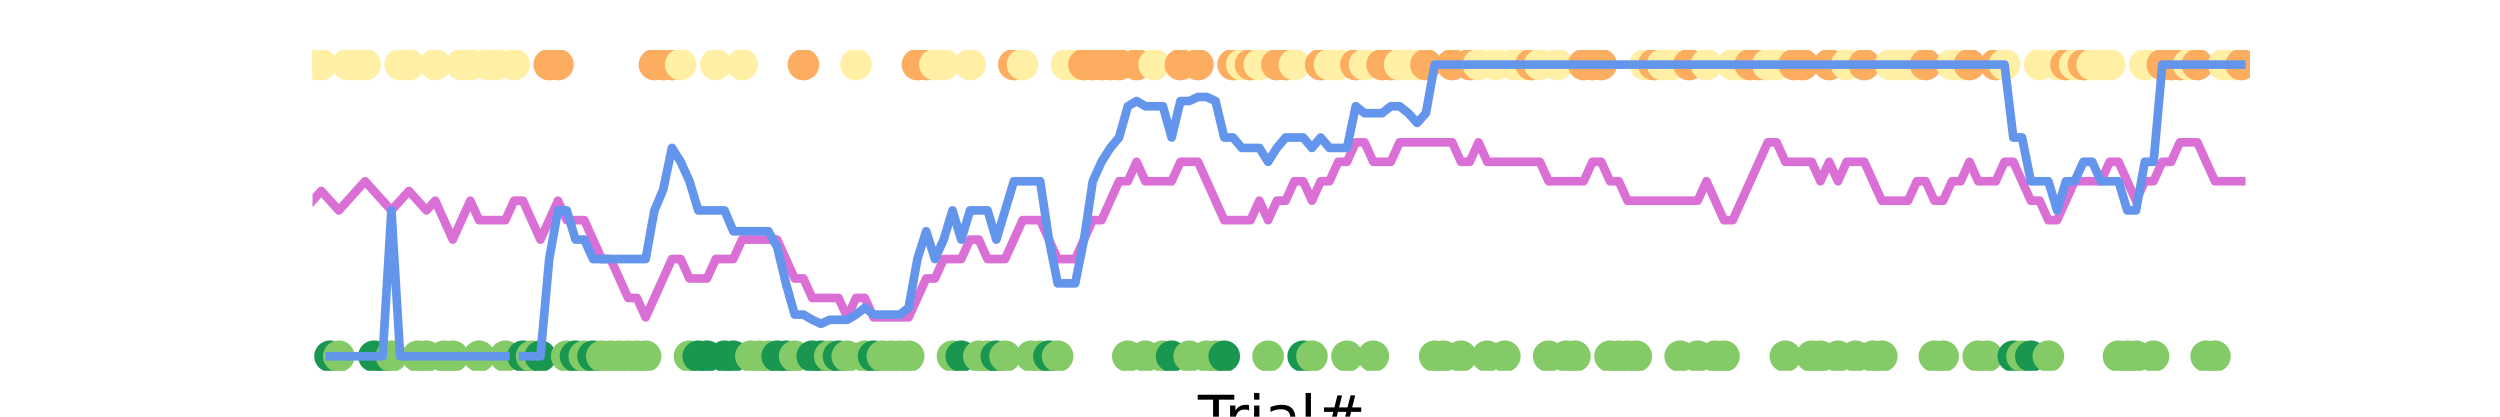 <?xml version="1.0" encoding="utf-8" standalone="no"?>
<!DOCTYPE svg PUBLIC "-//W3C//DTD SVG 1.1//EN"
  "http://www.w3.org/Graphics/SVG/1.1/DTD/svg11.dtd">
<svg xmlns:xlink="http://www.w3.org/1999/xlink" width="432pt" height="72pt" viewBox="0 0 432 72" xmlns="http://www.w3.org/2000/svg" version="1.1">
 <defs>
  <style type="text/css">*{stroke-linejoin: round; stroke-linecap: butt}</style>
 </defs>
 <g id="figure_1">
  <g id="patch_1">
   <path d="M 0 72 
L 432 72 
L 432 0 
L 0 0 
z
" style="fill: #ffffff"/>
  </g>
  <g id="axes_1">
   <g id="PathCollection_1">
    <defs>
     <path id="C0_0_a668f7ffbb" d="M 0 2.236 
C 0.593 2.236 1.162 2 1.581 1.581 
C 2 1.162 2.236 0.593 2.236 -0 
C 2.236 -0.593 2 -1.162 1.581 -1.581 
C 1.162 -2 0.593 -2.236 0 -2.236 
C -0.593 -2.236 -1.162 -2 -1.581 -1.581 
C -2 -1.162 -2.236 -0.593 -2.236 0 
C -2.236 0.593 -2 1.162 -1.581 1.581 
C -1.162 2 -0.593 2.236 0 2.236 
z
"/>
    </defs>
    <g clip-path="url(#p661fc9702a)">
     <use xlink:href="#C0_0_a668f7ffbb" x="54" y="11.16" style="fill: #fff0a5; stroke: #fff0a5"/>
    </g>
    <g clip-path="url(#p661fc9702a)">
     <use xlink:href="#C0_0_a668f7ffbb" x="55.515" y="11.16" style="fill: #fff0a5; stroke: #fff0a5"/>
    </g>
    <g clip-path="url(#p661fc9702a)">
     <use xlink:href="#C0_0_a668f7ffbb" x="57.03" y="61.56" style="fill: #199750; stroke: #199750"/>
    </g>
    <g clip-path="url(#p661fc9702a)">
     <use xlink:href="#C0_0_a668f7ffbb" x="58.545" y="61.56" style="fill: #84ca66; stroke: #84ca66"/>
    </g>
    <g clip-path="url(#p661fc9702a)">
     <use xlink:href="#C0_0_a668f7ffbb" x="60.06" y="11.16" style="fill: #fff0a5; stroke: #fff0a5"/>
    </g>
    <g clip-path="url(#p661fc9702a)">
     <use xlink:href="#C0_0_a668f7ffbb" x="61.575" y="11.16" style="fill: #fff0a5; stroke: #fff0a5"/>
    </g>
    <g clip-path="url(#p661fc9702a)">
     <use xlink:href="#C0_0_a668f7ffbb" x="63.09" y="11.16" style="fill: #fff0a5; stroke: #fff0a5"/>
    </g>
    <g clip-path="url(#p661fc9702a)">
     <use xlink:href="#C0_0_a668f7ffbb" x="64.605" y="61.56" style="fill: #199750; stroke: #199750"/>
    </g>
    <g clip-path="url(#p661fc9702a)">
     <use xlink:href="#C0_0_a668f7ffbb" x="66.119" y="61.56" style="fill: #199750; stroke: #199750"/>
    </g>
    <g clip-path="url(#p661fc9702a)">
     <use xlink:href="#C0_0_a668f7ffbb" x="67.634" y="61.56" style="fill: #84ca66; stroke: #84ca66"/>
    </g>
    <g clip-path="url(#p661fc9702a)">
     <use xlink:href="#C0_0_a668f7ffbb" x="69.149" y="11.16" style="fill: #fff0a5; stroke: #fff0a5"/>
    </g>
    <g clip-path="url(#p661fc9702a)">
     <use xlink:href="#C0_0_a668f7ffbb" x="70.664" y="11.16" style="fill: #fff0a5; stroke: #fff0a5"/>
    </g>
    <g clip-path="url(#p661fc9702a)">
     <use xlink:href="#C0_0_a668f7ffbb" x="72.179" y="61.56" style="fill: #84ca66; stroke: #84ca66"/>
    </g>
    <g clip-path="url(#p661fc9702a)">
     <use xlink:href="#C0_0_a668f7ffbb" x="73.694" y="61.56" style="fill: #84ca66; stroke: #84ca66"/>
    </g>
    <g clip-path="url(#p661fc9702a)">
     <use xlink:href="#C0_0_a668f7ffbb" x="75.209" y="11.16" style="fill: #fff0a5; stroke: #fff0a5"/>
    </g>
    <g clip-path="url(#p661fc9702a)">
     <use xlink:href="#C0_0_a668f7ffbb" x="76.724" y="61.56" style="fill: #84ca66; stroke: #84ca66"/>
    </g>
    <g clip-path="url(#p661fc9702a)">
     <use xlink:href="#C0_0_a668f7ffbb" x="78.239" y="61.56" style="fill: #84ca66; stroke: #84ca66"/>
    </g>
    <g clip-path="url(#p661fc9702a)">
     <use xlink:href="#C0_0_a668f7ffbb" x="79.754" y="11.16" style="fill: #fff0a5; stroke: #fff0a5"/>
    </g>
    <g clip-path="url(#p661fc9702a)">
     <use xlink:href="#C0_0_a668f7ffbb" x="81.269" y="11.16" style="fill: #fff0a5; stroke: #fff0a5"/>
    </g>
    <g clip-path="url(#p661fc9702a)">
     <use xlink:href="#C0_0_a668f7ffbb" x="82.784" y="61.56" style="fill: #84ca66; stroke: #84ca66"/>
    </g>
    <g clip-path="url(#p661fc9702a)">
     <use xlink:href="#C0_0_a668f7ffbb" x="84.299" y="11.16" style="fill: #fff0a5; stroke: #fff0a5"/>
    </g>
    <g clip-path="url(#p661fc9702a)">
     <use xlink:href="#C0_0_a668f7ffbb" x="85.814" y="11.16" style="fill: #fff0a5; stroke: #fff0a5"/>
    </g>
    <g clip-path="url(#p661fc9702a)">
     <use xlink:href="#C0_0_a668f7ffbb" x="87.329" y="61.56" style="fill: #84ca66; stroke: #84ca66"/>
    </g>
    <g clip-path="url(#p661fc9702a)">
     <use xlink:href="#C0_0_a668f7ffbb" x="88.843" y="11.16" style="fill: #fff0a5; stroke: #fff0a5"/>
    </g>
    <g clip-path="url(#p661fc9702a)">
     <use xlink:href="#C0_0_a668f7ffbb" x="90.358" y="61.56" style="fill: #199750; stroke: #199750"/>
    </g>
    <g clip-path="url(#p661fc9702a)">
     <use xlink:href="#C0_0_a668f7ffbb" x="91.873" y="61.56" style="fill: #84ca66; stroke: #84ca66"/>
    </g>
    <g clip-path="url(#p661fc9702a)">
     <use xlink:href="#C0_0_a668f7ffbb" x="93.388" y="61.56" style="fill: #199750; stroke: #199750"/>
    </g>
    <g clip-path="url(#p661fc9702a)">
     <use xlink:href="#C0_0_a668f7ffbb" x="94.903" y="11.16" style="fill: #fdad60; stroke: #fdad60"/>
    </g>
    <g clip-path="url(#p661fc9702a)">
     <use xlink:href="#C0_0_a668f7ffbb" x="96.418" y="11.16" style="fill: #fdad60; stroke: #fdad60"/>
    </g>
    <g clip-path="url(#p661fc9702a)">
     <use xlink:href="#C0_0_a668f7ffbb" x="97.933" y="61.56" style="fill: #84ca66; stroke: #84ca66"/>
    </g>
    <g clip-path="url(#p661fc9702a)">
     <use xlink:href="#C0_0_a668f7ffbb" x="99.448" y="61.56" style="fill: #199750; stroke: #199750"/>
    </g>
    <g clip-path="url(#p661fc9702a)">
     <use xlink:href="#C0_0_a668f7ffbb" x="100.963" y="61.56" style="fill: #84ca66; stroke: #84ca66"/>
    </g>
    <g clip-path="url(#p661fc9702a)">
     <use xlink:href="#C0_0_a668f7ffbb" x="102.478" y="61.56" style="fill: #199750; stroke: #199750"/>
    </g>
    <g clip-path="url(#p661fc9702a)">
     <use xlink:href="#C0_0_a668f7ffbb" x="103.993" y="61.56" style="fill: #84ca66; stroke: #84ca66"/>
    </g>
    <g clip-path="url(#p661fc9702a)">
     <use xlink:href="#C0_0_a668f7ffbb" x="105.508" y="61.56" style="fill: #84ca66; stroke: #84ca66"/>
    </g>
    <g clip-path="url(#p661fc9702a)">
     <use xlink:href="#C0_0_a668f7ffbb" x="107.023" y="61.56" style="fill: #84ca66; stroke: #84ca66"/>
    </g>
    <g clip-path="url(#p661fc9702a)">
     <use xlink:href="#C0_0_a668f7ffbb" x="108.538" y="61.56" style="fill: #84ca66; stroke: #84ca66"/>
    </g>
    <g clip-path="url(#p661fc9702a)">
     <use xlink:href="#C0_0_a668f7ffbb" x="110.052" y="61.56" style="fill: #84ca66; stroke: #84ca66"/>
    </g>
    <g clip-path="url(#p661fc9702a)">
     <use xlink:href="#C0_0_a668f7ffbb" x="111.567" y="61.56" style="fill: #84ca66; stroke: #84ca66"/>
    </g>
    <g clip-path="url(#p661fc9702a)">
     <use xlink:href="#C0_0_a668f7ffbb" x="113.082" y="11.16" style="fill: #fdad60; stroke: #fdad60"/>
    </g>
    <g clip-path="url(#p661fc9702a)">
     <use xlink:href="#C0_0_a668f7ffbb" x="114.597" y="11.16" style="fill: #fdad60; stroke: #fdad60"/>
    </g>
    <g clip-path="url(#p661fc9702a)">
     <use xlink:href="#C0_0_a668f7ffbb" x="116.112" y="11.16" style="fill: #fdad60; stroke: #fdad60"/>
    </g>
    <g clip-path="url(#p661fc9702a)">
     <use xlink:href="#C0_0_a668f7ffbb" x="117.627" y="11.16" style="fill: #fff0a5; stroke: #fff0a5"/>
    </g>
    <g clip-path="url(#p661fc9702a)">
     <use xlink:href="#C0_0_a668f7ffbb" x="119.142" y="61.56" style="fill: #84ca66; stroke: #84ca66"/>
    </g>
    <g clip-path="url(#p661fc9702a)">
     <use xlink:href="#C0_0_a668f7ffbb" x="120.657" y="61.56" style="fill: #199750; stroke: #199750"/>
    </g>
    <g clip-path="url(#p661fc9702a)">
     <use xlink:href="#C0_0_a668f7ffbb" x="122.172" y="61.56" style="fill: #199750; stroke: #199750"/>
    </g>
    <g clip-path="url(#p661fc9702a)">
     <use xlink:href="#C0_0_a668f7ffbb" x="123.687" y="11.16" style="fill: #fff0a5; stroke: #fff0a5"/>
    </g>
    <g clip-path="url(#p661fc9702a)">
     <use xlink:href="#C0_0_a668f7ffbb" x="125.202" y="61.56" style="fill: #199750; stroke: #199750"/>
    </g>
    <g clip-path="url(#p661fc9702a)">
     <use xlink:href="#C0_0_a668f7ffbb" x="126.717" y="61.56" style="fill: #199750; stroke: #199750"/>
    </g>
    <g clip-path="url(#p661fc9702a)">
     <use xlink:href="#C0_0_a668f7ffbb" x="128.232" y="11.16" style="fill: #fff0a5; stroke: #fff0a5"/>
    </g>
    <g clip-path="url(#p661fc9702a)">
     <use xlink:href="#C0_0_a668f7ffbb" x="129.747" y="61.56" style="fill: #84ca66; stroke: #84ca66"/>
    </g>
    <g clip-path="url(#p661fc9702a)">
     <use xlink:href="#C0_0_a668f7ffbb" x="131.262" y="61.56" style="fill: #84ca66; stroke: #84ca66"/>
    </g>
    <g clip-path="url(#p661fc9702a)">
     <use xlink:href="#C0_0_a668f7ffbb" x="132.776" y="61.56" style="fill: #84ca66; stroke: #84ca66"/>
    </g>
    <g clip-path="url(#p661fc9702a)">
     <use xlink:href="#C0_0_a668f7ffbb" x="134.291" y="61.56" style="fill: #199750; stroke: #199750"/>
    </g>
    <g clip-path="url(#p661fc9702a)">
     <use xlink:href="#C0_0_a668f7ffbb" x="135.806" y="61.56" style="fill: #199750; stroke: #199750"/>
    </g>
    <g clip-path="url(#p661fc9702a)">
     <use xlink:href="#C0_0_a668f7ffbb" x="137.321" y="61.56" style="fill: #84ca66; stroke: #84ca66"/>
    </g>
    <g clip-path="url(#p661fc9702a)">
     <use xlink:href="#C0_0_a668f7ffbb" x="138.836" y="11.16" style="fill: #fdad60; stroke: #fdad60"/>
    </g>
    <g clip-path="url(#p661fc9702a)">
     <use xlink:href="#C0_0_a668f7ffbb" x="140.351" y="61.56" style="fill: #199750; stroke: #199750"/>
    </g>
    <g clip-path="url(#p661fc9702a)">
     <use xlink:href="#C0_0_a668f7ffbb" x="141.866" y="61.56" style="fill: #199750; stroke: #199750"/>
    </g>
    <g clip-path="url(#p661fc9702a)">
     <use xlink:href="#C0_0_a668f7ffbb" x="143.381" y="61.56" style="fill: #84ca66; stroke: #84ca66"/>
    </g>
    <g clip-path="url(#p661fc9702a)">
     <use xlink:href="#C0_0_a668f7ffbb" x="144.896" y="61.56" style="fill: #199750; stroke: #199750"/>
    </g>
    <g clip-path="url(#p661fc9702a)">
     <use xlink:href="#C0_0_a668f7ffbb" x="146.411" y="61.56" style="fill: #84ca66; stroke: #84ca66"/>
    </g>
    <g clip-path="url(#p661fc9702a)">
     <use xlink:href="#C0_0_a668f7ffbb" x="147.926" y="11.16" style="fill: #fff0a5; stroke: #fff0a5"/>
    </g>
    <g clip-path="url(#p661fc9702a)">
     <use xlink:href="#C0_0_a668f7ffbb" x="149.441" y="61.56" style="fill: #84ca66; stroke: #84ca66"/>
    </g>
    <g clip-path="url(#p661fc9702a)">
     <use xlink:href="#C0_0_a668f7ffbb" x="150.956" y="61.56" style="fill: #199750; stroke: #199750"/>
    </g>
    <g clip-path="url(#p661fc9702a)">
     <use xlink:href="#C0_0_a668f7ffbb" x="152.471" y="61.56" style="fill: #84ca66; stroke: #84ca66"/>
    </g>
    <g clip-path="url(#p661fc9702a)">
     <use xlink:href="#C0_0_a668f7ffbb" x="153.986" y="61.56" style="fill: #84ca66; stroke: #84ca66"/>
    </g>
    <g clip-path="url(#p661fc9702a)">
     <use xlink:href="#C0_0_a668f7ffbb" x="155.5" y="61.56" style="fill: #84ca66; stroke: #84ca66"/>
    </g>
    <g clip-path="url(#p661fc9702a)">
     <use xlink:href="#C0_0_a668f7ffbb" x="157.015" y="61.56" style="fill: #84ca66; stroke: #84ca66"/>
    </g>
    <g clip-path="url(#p661fc9702a)">
     <use xlink:href="#C0_0_a668f7ffbb" x="158.53" y="11.16" style="fill: #fdad60; stroke: #fdad60"/>
    </g>
    <g clip-path="url(#p661fc9702a)">
     <use xlink:href="#C0_0_a668f7ffbb" x="160.045" y="11.16" style="fill: #fdad60; stroke: #fdad60"/>
    </g>
    <g clip-path="url(#p661fc9702a)">
     <use xlink:href="#C0_0_a668f7ffbb" x="161.56" y="11.16" style="fill: #fff0a5; stroke: #fff0a5"/>
    </g>
    <g clip-path="url(#p661fc9702a)">
     <use xlink:href="#C0_0_a668f7ffbb" x="163.075" y="11.16" style="fill: #fff0a5; stroke: #fff0a5"/>
    </g>
    <g clip-path="url(#p661fc9702a)">
     <use xlink:href="#C0_0_a668f7ffbb" x="164.59" y="61.56" style="fill: #84ca66; stroke: #84ca66"/>
    </g>
    <g clip-path="url(#p661fc9702a)">
     <use xlink:href="#C0_0_a668f7ffbb" x="166.105" y="61.56" style="fill: #199750; stroke: #199750"/>
    </g>
    <g clip-path="url(#p661fc9702a)">
     <use xlink:href="#C0_0_a668f7ffbb" x="167.62" y="11.16" style="fill: #fff0a5; stroke: #fff0a5"/>
    </g>
    <g clip-path="url(#p661fc9702a)">
     <use xlink:href="#C0_0_a668f7ffbb" x="169.135" y="61.56" style="fill: #84ca66; stroke: #84ca66"/>
    </g>
    <g clip-path="url(#p661fc9702a)">
     <use xlink:href="#C0_0_a668f7ffbb" x="170.65" y="61.56" style="fill: #84ca66; stroke: #84ca66"/>
    </g>
    <g clip-path="url(#p661fc9702a)">
     <use xlink:href="#C0_0_a668f7ffbb" x="172.165" y="61.56" style="fill: #199750; stroke: #199750"/>
    </g>
    <g clip-path="url(#p661fc9702a)">
     <use xlink:href="#C0_0_a668f7ffbb" x="173.68" y="61.56" style="fill: #84ca66; stroke: #84ca66"/>
    </g>
    <g clip-path="url(#p661fc9702a)">
     <use xlink:href="#C0_0_a668f7ffbb" x="175.195" y="11.16" style="fill: #fdad60; stroke: #fdad60"/>
    </g>
    <g clip-path="url(#p661fc9702a)">
     <use xlink:href="#C0_0_a668f7ffbb" x="176.71" y="11.16" style="fill: #fff0a5; stroke: #fff0a5"/>
    </g>
    <g clip-path="url(#p661fc9702a)">
     <use xlink:href="#C0_0_a668f7ffbb" x="178.224" y="61.56" style="fill: #84ca66; stroke: #84ca66"/>
    </g>
    <g clip-path="url(#p661fc9702a)">
     <use xlink:href="#C0_0_a668f7ffbb" x="179.739" y="61.56" style="fill: #84ca66; stroke: #84ca66"/>
    </g>
    <g clip-path="url(#p661fc9702a)">
     <use xlink:href="#C0_0_a668f7ffbb" x="181.254" y="61.56" style="fill: #199750; stroke: #199750"/>
    </g>
    <g clip-path="url(#p661fc9702a)">
     <use xlink:href="#C0_0_a668f7ffbb" x="182.769" y="61.56" style="fill: #84ca66; stroke: #84ca66"/>
    </g>
    <g clip-path="url(#p661fc9702a)">
     <use xlink:href="#C0_0_a668f7ffbb" x="184.284" y="11.16" style="fill: #fff0a5; stroke: #fff0a5"/>
    </g>
    <g clip-path="url(#p661fc9702a)">
     <use xlink:href="#C0_0_a668f7ffbb" x="185.799" y="11.16" style="fill: #fff0a5; stroke: #fff0a5"/>
    </g>
    <g clip-path="url(#p661fc9702a)">
     <use xlink:href="#C0_0_a668f7ffbb" x="187.314" y="11.16" style="fill: #fdad60; stroke: #fdad60"/>
    </g>
    <g clip-path="url(#p661fc9702a)">
     <use xlink:href="#C0_0_a668f7ffbb" x="188.829" y="11.16" style="fill: #fdad60; stroke: #fdad60"/>
    </g>
    <g clip-path="url(#p661fc9702a)">
     <use xlink:href="#C0_0_a668f7ffbb" x="190.344" y="11.16" style="fill: #fdad60; stroke: #fdad60"/>
    </g>
    <g clip-path="url(#p661fc9702a)">
     <use xlink:href="#C0_0_a668f7ffbb" x="191.859" y="11.16" style="fill: #fdad60; stroke: #fdad60"/>
    </g>
    <g clip-path="url(#p661fc9702a)">
     <use xlink:href="#C0_0_a668f7ffbb" x="193.374" y="11.16" style="fill: #fdad60; stroke: #fdad60"/>
    </g>
    <g clip-path="url(#p661fc9702a)">
     <use xlink:href="#C0_0_a668f7ffbb" x="194.889" y="61.56" style="fill: #84ca66; stroke: #84ca66"/>
    </g>
    <g clip-path="url(#p661fc9702a)">
     <use xlink:href="#C0_0_a668f7ffbb" x="196.404" y="11.16" style="fill: #fdad60; stroke: #fdad60"/>
    </g>
    <g clip-path="url(#p661fc9702a)">
     <use xlink:href="#C0_0_a668f7ffbb" x="197.919" y="61.56" style="fill: #84ca66; stroke: #84ca66"/>
    </g>
    <g clip-path="url(#p661fc9702a)">
     <use xlink:href="#C0_0_a668f7ffbb" x="199.433" y="11.16" style="fill: #fff0a5; stroke: #fff0a5"/>
    </g>
    <g clip-path="url(#p661fc9702a)">
     <use xlink:href="#C0_0_a668f7ffbb" x="200.948" y="61.56" style="fill: #84ca66; stroke: #84ca66"/>
    </g>
    <g clip-path="url(#p661fc9702a)">
     <use xlink:href="#C0_0_a668f7ffbb" x="202.463" y="61.56" style="fill: #199750; stroke: #199750"/>
    </g>
    <g clip-path="url(#p661fc9702a)">
     <use xlink:href="#C0_0_a668f7ffbb" x="203.978" y="11.16" style="fill: #fdad60; stroke: #fdad60"/>
    </g>
    <g clip-path="url(#p661fc9702a)">
     <use xlink:href="#C0_0_a668f7ffbb" x="205.493" y="61.56" style="fill: #84ca66; stroke: #84ca66"/>
    </g>
    <g clip-path="url(#p661fc9702a)">
     <use xlink:href="#C0_0_a668f7ffbb" x="207.008" y="11.16" style="fill: #fdad60; stroke: #fdad60"/>
    </g>
    <g clip-path="url(#p661fc9702a)">
     <use xlink:href="#C0_0_a668f7ffbb" x="208.523" y="61.56" style="fill: #84ca66; stroke: #84ca66"/>
    </g>
    <g clip-path="url(#p661fc9702a)">
     <use xlink:href="#C0_0_a668f7ffbb" x="210.038" y="61.56" style="fill: #84ca66; stroke: #84ca66"/>
    </g>
    <g clip-path="url(#p661fc9702a)">
     <use xlink:href="#C0_0_a668f7ffbb" x="211.553" y="61.56" style="fill: #199750; stroke: #199750"/>
    </g>
    <g clip-path="url(#p661fc9702a)">
     <use xlink:href="#C0_0_a668f7ffbb" x="213.068" y="11.16" style="fill: #fdad60; stroke: #fdad60"/>
    </g>
    <g clip-path="url(#p661fc9702a)">
     <use xlink:href="#C0_0_a668f7ffbb" x="214.583" y="11.16" style="fill: #fff0a5; stroke: #fff0a5"/>
    </g>
    <g clip-path="url(#p661fc9702a)">
     <use xlink:href="#C0_0_a668f7ffbb" x="216.098" y="11.16" style="fill: #fdad60; stroke: #fdad60"/>
    </g>
    <g clip-path="url(#p661fc9702a)">
     <use xlink:href="#C0_0_a668f7ffbb" x="217.613" y="11.16" style="fill: #fff0a5; stroke: #fff0a5"/>
    </g>
    <g clip-path="url(#p661fc9702a)">
     <use xlink:href="#C0_0_a668f7ffbb" x="219.128" y="61.56" style="fill: #84ca66; stroke: #84ca66"/>
    </g>
    <g clip-path="url(#p661fc9702a)">
     <use xlink:href="#C0_0_a668f7ffbb" x="220.643" y="11.16" style="fill: #fdad60; stroke: #fdad60"/>
    </g>
    <g clip-path="url(#p661fc9702a)">
     <use xlink:href="#C0_0_a668f7ffbb" x="222.157" y="11.16" style="fill: #fdad60; stroke: #fdad60"/>
    </g>
    <g clip-path="url(#p661fc9702a)">
     <use xlink:href="#C0_0_a668f7ffbb" x="223.672" y="11.16" style="fill: #fff0a5; stroke: #fff0a5"/>
    </g>
    <g clip-path="url(#p661fc9702a)">
     <use xlink:href="#C0_0_a668f7ffbb" x="225.187" y="61.56" style="fill: #199750; stroke: #199750"/>
    </g>
    <g clip-path="url(#p661fc9702a)">
     <use xlink:href="#C0_0_a668f7ffbb" x="226.702" y="61.56" style="fill: #84ca66; stroke: #84ca66"/>
    </g>
    <g clip-path="url(#p661fc9702a)">
     <use xlink:href="#C0_0_a668f7ffbb" x="228.217" y="11.16" style="fill: #fdad60; stroke: #fdad60"/>
    </g>
    <g clip-path="url(#p661fc9702a)">
     <use xlink:href="#C0_0_a668f7ffbb" x="229.732" y="11.16" style="fill: #fff0a5; stroke: #fff0a5"/>
    </g>
    <g clip-path="url(#p661fc9702a)">
     <use xlink:href="#C0_0_a668f7ffbb" x="231.247" y="11.16" style="fill: #fff0a5; stroke: #fff0a5"/>
    </g>
    <g clip-path="url(#p661fc9702a)">
     <use xlink:href="#C0_0_a668f7ffbb" x="232.762" y="61.56" style="fill: #84ca66; stroke: #84ca66"/>
    </g>
    <g clip-path="url(#p661fc9702a)">
     <use xlink:href="#C0_0_a668f7ffbb" x="234.277" y="11.16" style="fill: #fdad60; stroke: #fdad60"/>
    </g>
    <g clip-path="url(#p661fc9702a)">
     <use xlink:href="#C0_0_a668f7ffbb" x="235.792" y="11.16" style="fill: #fff0a5; stroke: #fff0a5"/>
    </g>
    <g clip-path="url(#p661fc9702a)">
     <use xlink:href="#C0_0_a668f7ffbb" x="237.307" y="61.56" style="fill: #84ca66; stroke: #84ca66"/>
    </g>
    <g clip-path="url(#p661fc9702a)">
     <use xlink:href="#C0_0_a668f7ffbb" x="238.822" y="11.16" style="fill: #fdad60; stroke: #fdad60"/>
    </g>
    <g clip-path="url(#p661fc9702a)">
     <use xlink:href="#C0_0_a668f7ffbb" x="240.337" y="11.16" style="fill: #fdad60; stroke: #fdad60"/>
    </g>
    <g clip-path="url(#p661fc9702a)">
     <use xlink:href="#C0_0_a668f7ffbb" x="241.852" y="11.16" style="fill: #fff0a5; stroke: #fff0a5"/>
    </g>
    <g clip-path="url(#p661fc9702a)">
     <use xlink:href="#C0_0_a668f7ffbb" x="243.367" y="11.16" style="fill: #fff0a5; stroke: #fff0a5"/>
    </g>
    <g clip-path="url(#p661fc9702a)">
     <use xlink:href="#C0_0_a668f7ffbb" x="244.881" y="11.16" style="fill: #fff0a5; stroke: #fff0a5"/>
    </g>
    <g clip-path="url(#p661fc9702a)">
     <use xlink:href="#C0_0_a668f7ffbb" x="246.396" y="11.16" style="fill: #fdad60; stroke: #fdad60"/>
    </g>
    <g clip-path="url(#p661fc9702a)">
     <use xlink:href="#C0_0_a668f7ffbb" x="247.911" y="61.56" style="fill: #84ca66; stroke: #84ca66"/>
    </g>
    <g clip-path="url(#p661fc9702a)">
     <use xlink:href="#C0_0_a668f7ffbb" x="249.426" y="61.56" style="fill: #84ca66; stroke: #84ca66"/>
    </g>
    <g clip-path="url(#p661fc9702a)">
     <use xlink:href="#C0_0_a668f7ffbb" x="250.941" y="11.16" style="fill: #fdad60; stroke: #fdad60"/>
    </g>
    <g clip-path="url(#p661fc9702a)">
     <use xlink:href="#C0_0_a668f7ffbb" x="252.456" y="61.56" style="fill: #84ca66; stroke: #84ca66"/>
    </g>
    <g clip-path="url(#p661fc9702a)">
     <use xlink:href="#C0_0_a668f7ffbb" x="253.971" y="11.16" style="fill: #fdad60; stroke: #fdad60"/>
    </g>
    <g clip-path="url(#p661fc9702a)">
     <use xlink:href="#C0_0_a668f7ffbb" x="255.486" y="11.16" style="fill: #fff0a5; stroke: #fff0a5"/>
    </g>
    <g clip-path="url(#p661fc9702a)">
     <use xlink:href="#C0_0_a668f7ffbb" x="257.001" y="61.56" style="fill: #84ca66; stroke: #84ca66"/>
    </g>
    <g clip-path="url(#p661fc9702a)">
     <use xlink:href="#C0_0_a668f7ffbb" x="258.516" y="11.16" style="fill: #fff0a5; stroke: #fff0a5"/>
    </g>
    <g clip-path="url(#p661fc9702a)">
     <use xlink:href="#C0_0_a668f7ffbb" x="260.031" y="61.56" style="fill: #84ca66; stroke: #84ca66"/>
    </g>
    <g clip-path="url(#p661fc9702a)">
     <use xlink:href="#C0_0_a668f7ffbb" x="261.546" y="11.16" style="fill: #fff0a5; stroke: #fff0a5"/>
    </g>
    <g clip-path="url(#p661fc9702a)">
     <use xlink:href="#C0_0_a668f7ffbb" x="263.061" y="11.16" style="fill: #fff0a5; stroke: #fff0a5"/>
    </g>
    <g clip-path="url(#p661fc9702a)">
     <use xlink:href="#C0_0_a668f7ffbb" x="264.576" y="11.16" style="fill: #fdad60; stroke: #fdad60"/>
    </g>
    <g clip-path="url(#p661fc9702a)">
     <use xlink:href="#C0_0_a668f7ffbb" x="266.09" y="11.16" style="fill: #fff0a5; stroke: #fff0a5"/>
    </g>
    <g clip-path="url(#p661fc9702a)">
     <use xlink:href="#C0_0_a668f7ffbb" x="267.605" y="61.56" style="fill: #84ca66; stroke: #84ca66"/>
    </g>
    <g clip-path="url(#p661fc9702a)">
     <use xlink:href="#C0_0_a668f7ffbb" x="269.12" y="11.16" style="fill: #fff0a5; stroke: #fff0a5"/>
    </g>
    <g clip-path="url(#p661fc9702a)">
     <use xlink:href="#C0_0_a668f7ffbb" x="270.635" y="61.56" style="fill: #84ca66; stroke: #84ca66"/>
    </g>
    <g clip-path="url(#p661fc9702a)">
     <use xlink:href="#C0_0_a668f7ffbb" x="272.15" y="61.56" style="fill: #84ca66; stroke: #84ca66"/>
    </g>
    <g clip-path="url(#p661fc9702a)">
     <use xlink:href="#C0_0_a668f7ffbb" x="273.665" y="11.16" style="fill: #fdad60; stroke: #fdad60"/>
    </g>
    <g clip-path="url(#p661fc9702a)">
     <use xlink:href="#C0_0_a668f7ffbb" x="275.18" y="11.16" style="fill: #fdad60; stroke: #fdad60"/>
    </g>
    <g clip-path="url(#p661fc9702a)">
     <use xlink:href="#C0_0_a668f7ffbb" x="276.695" y="11.16" style="fill: #fdad60; stroke: #fdad60"/>
    </g>
    <g clip-path="url(#p661fc9702a)">
     <use xlink:href="#C0_0_a668f7ffbb" x="278.21" y="61.56" style="fill: #84ca66; stroke: #84ca66"/>
    </g>
    <g clip-path="url(#p661fc9702a)">
     <use xlink:href="#C0_0_a668f7ffbb" x="279.725" y="61.56" style="fill: #84ca66; stroke: #84ca66"/>
    </g>
    <g clip-path="url(#p661fc9702a)">
     <use xlink:href="#C0_0_a668f7ffbb" x="281.24" y="61.56" style="fill: #84ca66; stroke: #84ca66"/>
    </g>
    <g clip-path="url(#p661fc9702a)">
     <use xlink:href="#C0_0_a668f7ffbb" x="282.755" y="61.56" style="fill: #84ca66; stroke: #84ca66"/>
    </g>
    <g clip-path="url(#p661fc9702a)">
     <use xlink:href="#C0_0_a668f7ffbb" x="284.27" y="11.16" style="fill: #fff0a5; stroke: #fff0a5"/>
    </g>
    <g clip-path="url(#p661fc9702a)">
     <use xlink:href="#C0_0_a668f7ffbb" x="285.785" y="11.16" style="fill: #fdad60; stroke: #fdad60"/>
    </g>
    <g clip-path="url(#p661fc9702a)">
     <use xlink:href="#C0_0_a668f7ffbb" x="287.3" y="11.16" style="fill: #fff0a5; stroke: #fff0a5"/>
    </g>
    <g clip-path="url(#p661fc9702a)">
     <use xlink:href="#C0_0_a668f7ffbb" x="288.814" y="11.16" style="fill: #fff0a5; stroke: #fff0a5"/>
    </g>
    <g clip-path="url(#p661fc9702a)">
     <use xlink:href="#C0_0_a668f7ffbb" x="290.329" y="61.56" style="fill: #84ca66; stroke: #84ca66"/>
    </g>
    <g clip-path="url(#p661fc9702a)">
     <use xlink:href="#C0_0_a668f7ffbb" x="291.844" y="11.16" style="fill: #fdad60; stroke: #fdad60"/>
    </g>
    <g clip-path="url(#p661fc9702a)">
     <use xlink:href="#C0_0_a668f7ffbb" x="293.359" y="61.56" style="fill: #84ca66; stroke: #84ca66"/>
    </g>
    <g clip-path="url(#p661fc9702a)">
     <use xlink:href="#C0_0_a668f7ffbb" x="294.874" y="11.16" style="fill: #fff0a5; stroke: #fff0a5"/>
    </g>
    <g clip-path="url(#p661fc9702a)">
     <use xlink:href="#C0_0_a668f7ffbb" x="296.389" y="61.56" style="fill: #84ca66; stroke: #84ca66"/>
    </g>
    <g clip-path="url(#p661fc9702a)">
     <use xlink:href="#C0_0_a668f7ffbb" x="297.904" y="61.56" style="fill: #84ca66; stroke: #84ca66"/>
    </g>
    <g clip-path="url(#p661fc9702a)">
     <use xlink:href="#C0_0_a668f7ffbb" x="299.419" y="11.16" style="fill: #fff0a5; stroke: #fff0a5"/>
    </g>
    <g clip-path="url(#p661fc9702a)">
     <use xlink:href="#C0_0_a668f7ffbb" x="300.934" y="11.16" style="fill: #fff0a5; stroke: #fff0a5"/>
    </g>
    <g clip-path="url(#p661fc9702a)">
     <use xlink:href="#C0_0_a668f7ffbb" x="302.449" y="11.16" style="fill: #fdad60; stroke: #fdad60"/>
    </g>
    <g clip-path="url(#p661fc9702a)">
     <use xlink:href="#C0_0_a668f7ffbb" x="303.964" y="11.16" style="fill: #fdad60; stroke: #fdad60"/>
    </g>
    <g clip-path="url(#p661fc9702a)">
     <use xlink:href="#C0_0_a668f7ffbb" x="305.479" y="11.16" style="fill: #fff0a5; stroke: #fff0a5"/>
    </g>
    <g clip-path="url(#p661fc9702a)">
     <use xlink:href="#C0_0_a668f7ffbb" x="306.994" y="11.16" style="fill: #fff0a5; stroke: #fff0a5"/>
    </g>
    <g clip-path="url(#p661fc9702a)">
     <use xlink:href="#C0_0_a668f7ffbb" x="308.509" y="61.56" style="fill: #84ca66; stroke: #84ca66"/>
    </g>
    <g clip-path="url(#p661fc9702a)">
     <use xlink:href="#C0_0_a668f7ffbb" x="310.024" y="11.16" style="fill: #fdad60; stroke: #fdad60"/>
    </g>
    <g clip-path="url(#p661fc9702a)">
     <use xlink:href="#C0_0_a668f7ffbb" x="311.538" y="11.16" style="fill: #fdad60; stroke: #fdad60"/>
    </g>
    <g clip-path="url(#p661fc9702a)">
     <use xlink:href="#C0_0_a668f7ffbb" x="313.053" y="61.56" style="fill: #84ca66; stroke: #84ca66"/>
    </g>
    <g clip-path="url(#p661fc9702a)">
     <use xlink:href="#C0_0_a668f7ffbb" x="314.568" y="61.56" style="fill: #84ca66; stroke: #84ca66"/>
    </g>
    <g clip-path="url(#p661fc9702a)">
     <use xlink:href="#C0_0_a668f7ffbb" x="316.083" y="11.16" style="fill: #fdad60; stroke: #fdad60"/>
    </g>
    <g clip-path="url(#p661fc9702a)">
     <use xlink:href="#C0_0_a668f7ffbb" x="317.598" y="61.56" style="fill: #84ca66; stroke: #84ca66"/>
    </g>
    <g clip-path="url(#p661fc9702a)">
     <use xlink:href="#C0_0_a668f7ffbb" x="319.113" y="11.16" style="fill: #fff0a5; stroke: #fff0a5"/>
    </g>
    <g clip-path="url(#p661fc9702a)">
     <use xlink:href="#C0_0_a668f7ffbb" x="320.628" y="61.56" style="fill: #84ca66; stroke: #84ca66"/>
    </g>
    <g clip-path="url(#p661fc9702a)">
     <use xlink:href="#C0_0_a668f7ffbb" x="322.143" y="11.16" style="fill: #fdad60; stroke: #fdad60"/>
    </g>
    <g clip-path="url(#p661fc9702a)">
     <use xlink:href="#C0_0_a668f7ffbb" x="323.658" y="61.56" style="fill: #84ca66; stroke: #84ca66"/>
    </g>
    <g clip-path="url(#p661fc9702a)">
     <use xlink:href="#C0_0_a668f7ffbb" x="325.173" y="61.56" style="fill: #84ca66; stroke: #84ca66"/>
    </g>
    <g clip-path="url(#p661fc9702a)">
     <use xlink:href="#C0_0_a668f7ffbb" x="326.688" y="11.16" style="fill: #fff0a5; stroke: #fff0a5"/>
    </g>
    <g clip-path="url(#p661fc9702a)">
     <use xlink:href="#C0_0_a668f7ffbb" x="328.203" y="11.16" style="fill: #fff0a5; stroke: #fff0a5"/>
    </g>
    <g clip-path="url(#p661fc9702a)">
     <use xlink:href="#C0_0_a668f7ffbb" x="329.718" y="11.16" style="fill: #fff0a5; stroke: #fff0a5"/>
    </g>
    <g clip-path="url(#p661fc9702a)">
     <use xlink:href="#C0_0_a668f7ffbb" x="331.233" y="11.16" style="fill: #fff0a5; stroke: #fff0a5"/>
    </g>
    <g clip-path="url(#p661fc9702a)">
     <use xlink:href="#C0_0_a668f7ffbb" x="332.748" y="11.16" style="fill: #fdad60; stroke: #fdad60"/>
    </g>
    <g clip-path="url(#p661fc9702a)">
     <use xlink:href="#C0_0_a668f7ffbb" x="334.262" y="61.56" style="fill: #84ca66; stroke: #84ca66"/>
    </g>
    <g clip-path="url(#p661fc9702a)">
     <use xlink:href="#C0_0_a668f7ffbb" x="335.777" y="61.56" style="fill: #84ca66; stroke: #84ca66"/>
    </g>
    <g clip-path="url(#p661fc9702a)">
     <use xlink:href="#C0_0_a668f7ffbb" x="337.292" y="11.16" style="fill: #fff0a5; stroke: #fff0a5"/>
    </g>
    <g clip-path="url(#p661fc9702a)">
     <use xlink:href="#C0_0_a668f7ffbb" x="338.807" y="11.16" style="fill: #fff0a5; stroke: #fff0a5"/>
    </g>
    <g clip-path="url(#p661fc9702a)">
     <use xlink:href="#C0_0_a668f7ffbb" x="340.322" y="11.16" style="fill: #fdad60; stroke: #fdad60"/>
    </g>
    <g clip-path="url(#p661fc9702a)">
     <use xlink:href="#C0_0_a668f7ffbb" x="341.837" y="61.56" style="fill: #84ca66; stroke: #84ca66"/>
    </g>
    <g clip-path="url(#p661fc9702a)">
     <use xlink:href="#C0_0_a668f7ffbb" x="343.352" y="61.56" style="fill: #84ca66; stroke: #84ca66"/>
    </g>
    <g clip-path="url(#p661fc9702a)">
     <use xlink:href="#C0_0_a668f7ffbb" x="344.867" y="11.16" style="fill: #fdad60; stroke: #fdad60"/>
    </g>
    <g clip-path="url(#p661fc9702a)">
     <use xlink:href="#C0_0_a668f7ffbb" x="346.382" y="11.16" style="fill: #fff0a5; stroke: #fff0a5"/>
    </g>
    <g clip-path="url(#p661fc9702a)">
     <use xlink:href="#C0_0_a668f7ffbb" x="347.897" y="61.56" style="fill: #199750; stroke: #199750"/>
    </g>
    <g clip-path="url(#p661fc9702a)">
     <use xlink:href="#C0_0_a668f7ffbb" x="349.412" y="61.56" style="fill: #84ca66; stroke: #84ca66"/>
    </g>
    <g clip-path="url(#p661fc9702a)">
     <use xlink:href="#C0_0_a668f7ffbb" x="350.927" y="61.56" style="fill: #199750; stroke: #199750"/>
    </g>
    <g clip-path="url(#p661fc9702a)">
     <use xlink:href="#C0_0_a668f7ffbb" x="352.442" y="11.16" style="fill: #fff0a5; stroke: #fff0a5"/>
    </g>
    <g clip-path="url(#p661fc9702a)">
     <use xlink:href="#C0_0_a668f7ffbb" x="353.957" y="61.56" style="fill: #84ca66; stroke: #84ca66"/>
    </g>
    <g clip-path="url(#p661fc9702a)">
     <use xlink:href="#C0_0_a668f7ffbb" x="355.471" y="11.16" style="fill: #fff0a5; stroke: #fff0a5"/>
    </g>
    <g clip-path="url(#p661fc9702a)">
     <use xlink:href="#C0_0_a668f7ffbb" x="356.986" y="11.16" style="fill: #fdad60; stroke: #fdad60"/>
    </g>
    <g clip-path="url(#p661fc9702a)">
     <use xlink:href="#C0_0_a668f7ffbb" x="358.501" y="11.16" style="fill: #fff0a5; stroke: #fff0a5"/>
    </g>
    <g clip-path="url(#p661fc9702a)">
     <use xlink:href="#C0_0_a668f7ffbb" x="360.016" y="11.16" style="fill: #fdad60; stroke: #fdad60"/>
    </g>
    <g clip-path="url(#p661fc9702a)">
     <use xlink:href="#C0_0_a668f7ffbb" x="361.531" y="11.16" style="fill: #fff0a5; stroke: #fff0a5"/>
    </g>
    <g clip-path="url(#p661fc9702a)">
     <use xlink:href="#C0_0_a668f7ffbb" x="363.046" y="11.16" style="fill: #fff0a5; stroke: #fff0a5"/>
    </g>
    <g clip-path="url(#p661fc9702a)">
     <use xlink:href="#C0_0_a668f7ffbb" x="364.561" y="11.16" style="fill: #fff0a5; stroke: #fff0a5"/>
    </g>
    <g clip-path="url(#p661fc9702a)">
     <use xlink:href="#C0_0_a668f7ffbb" x="366.076" y="61.56" style="fill: #84ca66; stroke: #84ca66"/>
    </g>
    <g clip-path="url(#p661fc9702a)">
     <use xlink:href="#C0_0_a668f7ffbb" x="367.591" y="61.56" style="fill: #84ca66; stroke: #84ca66"/>
    </g>
    <g clip-path="url(#p661fc9702a)">
     <use xlink:href="#C0_0_a668f7ffbb" x="369.106" y="61.56" style="fill: #84ca66; stroke: #84ca66"/>
    </g>
    <g clip-path="url(#p661fc9702a)">
     <use xlink:href="#C0_0_a668f7ffbb" x="370.621" y="11.16" style="fill: #fff0a5; stroke: #fff0a5"/>
    </g>
    <g clip-path="url(#p661fc9702a)">
     <use xlink:href="#C0_0_a668f7ffbb" x="372.136" y="61.56" style="fill: #84ca66; stroke: #84ca66"/>
    </g>
    <g clip-path="url(#p661fc9702a)">
     <use xlink:href="#C0_0_a668f7ffbb" x="373.651" y="11.16" style="fill: #fdad60; stroke: #fdad60"/>
    </g>
    <g clip-path="url(#p661fc9702a)">
     <use xlink:href="#C0_0_a668f7ffbb" x="375.166" y="11.16" style="fill: #fdad60; stroke: #fdad60"/>
    </g>
    <g clip-path="url(#p661fc9702a)">
     <use xlink:href="#C0_0_a668f7ffbb" x="376.681" y="11.16" style="fill: #fdad60; stroke: #fdad60"/>
    </g>
    <g clip-path="url(#p661fc9702a)">
     <use xlink:href="#C0_0_a668f7ffbb" x="378.195" y="11.16" style="fill: #fff0a5; stroke: #fff0a5"/>
    </g>
    <g clip-path="url(#p661fc9702a)">
     <use xlink:href="#C0_0_a668f7ffbb" x="379.71" y="11.16" style="fill: #fdad60; stroke: #fdad60"/>
    </g>
    <g clip-path="url(#p661fc9702a)">
     <use xlink:href="#C0_0_a668f7ffbb" x="381.225" y="61.56" style="fill: #84ca66; stroke: #84ca66"/>
    </g>
    <g clip-path="url(#p661fc9702a)">
     <use xlink:href="#C0_0_a668f7ffbb" x="382.74" y="61.56" style="fill: #84ca66; stroke: #84ca66"/>
    </g>
    <g clip-path="url(#p661fc9702a)">
     <use xlink:href="#C0_0_a668f7ffbb" x="384.255" y="11.16" style="fill: #fff0a5; stroke: #fff0a5"/>
    </g>
    <g clip-path="url(#p661fc9702a)">
     <use xlink:href="#C0_0_a668f7ffbb" x="385.77" y="11.16" style="fill: #fff0a5; stroke: #fff0a5"/>
    </g>
    <g clip-path="url(#p661fc9702a)">
     <use xlink:href="#C0_0_a668f7ffbb" x="387.285" y="11.16" style="fill: #fdad60; stroke: #fdad60"/>
    </g>
   </g>
   <g id="matplotlib.axis_1">
    <g id="text_1">
     <!-- Trial# -->
     <g transform="translate(206.996 75.678) scale(0.1 -0.1)">
      <defs>
       <path id="DejaVuSans-54" d="M -19 4666 
L 3928 4666 
L 3928 4134 
L 2272 4134 
L 2272 0 
L 1638 0 
L 1638 4134 
L -19 4134 
L -19 4666 
z
" transform="scale(0.016)"/>
       <path id="DejaVuSans-72" d="M 2631 2963 
Q 2534 3019 2420 3045 
Q 2306 3072 2169 3072 
Q 1681 3072 1420 2755 
Q 1159 2438 1159 1844 
L 1159 0 
L 581 0 
L 581 3500 
L 1159 3500 
L 1159 2956 
Q 1341 3275 1631 3429 
Q 1922 3584 2338 3584 
Q 2397 3584 2469 3576 
Q 2541 3569 2628 3553 
L 2631 2963 
z
" transform="scale(0.016)"/>
       <path id="DejaVuSans-69" d="M 603 3500 
L 1178 3500 
L 1178 0 
L 603 0 
L 603 3500 
z
M 603 4863 
L 1178 4863 
L 1178 4134 
L 603 4134 
L 603 4863 
z
" transform="scale(0.016)"/>
       <path id="DejaVuSans-61" d="M 2194 1759 
Q 1497 1759 1228 1600 
Q 959 1441 959 1056 
Q 959 750 1161 570 
Q 1363 391 1709 391 
Q 2188 391 2477 730 
Q 2766 1069 2766 1631 
L 2766 1759 
L 2194 1759 
z
M 3341 1997 
L 3341 0 
L 2766 0 
L 2766 531 
Q 2569 213 2275 61 
Q 1981 -91 1556 -91 
Q 1019 -91 701 211 
Q 384 513 384 1019 
Q 384 1609 779 1909 
Q 1175 2209 1959 2209 
L 2766 2209 
L 2766 2266 
Q 2766 2663 2505 2880 
Q 2244 3097 1772 3097 
Q 1472 3097 1187 3025 
Q 903 2953 641 2809 
L 641 3341 
Q 956 3463 1253 3523 
Q 1550 3584 1831 3584 
Q 2591 3584 2966 3190 
Q 3341 2797 3341 1997 
z
" transform="scale(0.016)"/>
       <path id="DejaVuSans-6c" d="M 603 4863 
L 1178 4863 
L 1178 0 
L 603 0 
L 603 4863 
z
" transform="scale(0.016)"/>
       <path id="DejaVuSans-23" d="M 3272 2816 
L 2363 2816 
L 2100 1772 
L 3016 1772 
L 3272 2816 
z
M 2803 4594 
L 2478 3297 
L 3391 3297 
L 3719 4594 
L 4219 4594 
L 3897 3297 
L 4872 3297 
L 4872 2816 
L 3775 2816 
L 3519 1772 
L 4513 1772 
L 4513 1294 
L 3397 1294 
L 3072 0 
L 2572 0 
L 2894 1294 
L 1978 1294 
L 1656 0 
L 1153 0 
L 1478 1294 
L 494 1294 
L 494 1772 
L 1594 1772 
L 1856 2816 
L 850 2816 
L 850 3297 
L 1978 3297 
L 2297 4594 
L 2803 4594 
z
" transform="scale(0.016)"/>
      </defs>
      <use xlink:href="#DejaVuSans-54"/>
      <use xlink:href="#DejaVuSans-72" x="46.334"/>
      <use xlink:href="#DejaVuSans-69" x="87.447"/>
      <use xlink:href="#DejaVuSans-61" x="115.23"/>
      <use xlink:href="#DejaVuSans-6c" x="176.51"/>
      <use xlink:href="#DejaVuSans-23" x="204.293"/>
     </g>
    </g>
   </g>
   <g id="matplotlib.axis_2"/>
   <g id="line2d_1">
    <path d="M 54 34.68 
L 55.515 33 
L 58.545 36.36 
L 63.09 31.32 
L 67.634 36.36 
L 70.664 33 
L 73.694 36.36 
L 75.209 34.68 
L 78.239 41.4 
L 81.269 34.68 
L 82.784 38.04 
L 87.329 38.04 
L 88.843 34.68 
L 90.358 34.68 
L 93.388 41.4 
L 96.418 34.68 
L 97.933 38.04 
L 100.963 38.04 
L 103.993 44.76 
L 105.508 44.76 
L 108.538 51.48 
L 110.052 51.48 
L 111.567 54.84 
L 116.112 44.76 
L 117.627 44.76 
L 119.142 48.12 
L 122.172 48.12 
L 123.687 44.76 
L 126.717 44.76 
L 128.232 41.4 
L 134.291 41.4 
L 137.321 48.12 
L 138.836 48.12 
L 140.351 51.48 
L 144.896 51.48 
L 146.411 54.84 
L 147.926 51.48 
L 149.441 51.48 
L 150.956 54.84 
L 157.015 54.84 
L 160.045 48.12 
L 161.56 48.12 
L 163.075 44.76 
L 166.105 44.76 
L 167.62 41.4 
L 169.135 41.4 
L 170.65 44.76 
L 173.68 44.76 
L 176.71 38.04 
L 179.739 38.04 
L 182.769 44.76 
L 185.799 44.76 
L 188.829 38.04 
L 190.344 38.04 
L 193.374 31.32 
L 194.889 31.32 
L 196.404 27.96 
L 197.919 31.32 
L 202.463 31.32 
L 203.978 27.96 
L 207.008 27.96 
L 211.553 38.04 
L 216.098 38.04 
L 217.613 34.68 
L 219.128 38.04 
L 220.643 34.68 
L 222.157 34.68 
L 223.672 31.32 
L 225.187 31.32 
L 226.702 34.68 
L 228.217 31.32 
L 229.732 31.32 
L 231.247 27.96 
L 232.762 27.96 
L 234.277 24.6 
L 235.792 24.6 
L 237.307 27.96 
L 240.337 27.96 
L 241.852 24.6 
L 250.941 24.6 
L 252.456 27.96 
L 253.971 27.96 
L 255.486 24.6 
L 257.001 27.96 
L 266.09 27.96 
L 267.605 31.32 
L 273.665 31.32 
L 275.18 27.96 
L 276.695 27.96 
L 278.21 31.32 
L 279.725 31.32 
L 281.24 34.68 
L 293.359 34.68 
L 294.874 31.32 
L 297.904 38.04 
L 299.419 38.04 
L 305.479 24.6 
L 306.994 24.6 
L 308.509 27.96 
L 313.053 27.96 
L 314.568 31.32 
L 316.083 27.96 
L 317.598 31.32 
L 319.113 27.96 
L 322.143 27.96 
L 325.173 34.68 
L 329.718 34.68 
L 331.233 31.32 
L 332.748 31.32 
L 334.262 34.68 
L 335.777 34.68 
L 337.292 31.32 
L 338.807 31.32 
L 340.322 27.96 
L 341.837 31.32 
L 344.867 31.32 
L 346.382 27.96 
L 347.897 27.96 
L 350.927 34.68 
L 352.442 34.68 
L 353.957 38.04 
L 355.471 38.04 
L 358.501 31.32 
L 363.046 31.32 
L 364.561 27.96 
L 366.076 27.96 
L 369.106 34.68 
L 370.621 31.32 
L 372.136 31.32 
L 373.651 27.96 
L 375.166 27.96 
L 376.681 24.6 
L 379.71 24.6 
L 382.74 31.32 
L 387.285 31.32 
L 387.285 31.32 
" clip-path="url(#p661fc9702a)" style="fill: none; stroke: #da70d6; stroke-width: 1.5; stroke-linecap: square"/>
   </g>
   <g id="line2d_2">
    <path d="M 57.03 61.56 
L 66.119 61.56 
L 67.634 36.36 
L 69.149 61.56 
L 87.329 61.56 
M 90.358 61.56 
L 93.388 61.56 
L 94.903 44.76 
L 96.418 36.36 
L 97.933 36.36 
L 99.448 41.4 
L 100.963 41.4 
L 102.478 44.76 
L 111.567 44.76 
L 113.082 36.36 
L 114.597 32.76 
L 116.112 25.56 
L 117.627 27.96 
L 119.142 31.32 
L 120.657 36.36 
L 125.202 36.36 
L 126.717 39.96 
L 132.776 39.96 
L 134.291 42.66 
L 135.806 48.96 
L 137.321 54.36 
L 138.836 54.36 
L 140.351 55.26 
L 141.866 55.96 
L 143.381 55.26 
L 146.411 55.26 
L 147.926 54.36 
L 149.441 53.16 
L 150.956 54.36 
L 155.5 54.36 
L 157.015 53.16 
L 158.53 44.76 
L 160.045 39.96 
L 161.56 44.76 
L 163.075 41.4 
L 164.59 36.36 
L 166.105 41.4 
L 167.62 36.36 
L 170.65 36.36 
L 172.165 41.4 
L 175.195 31.32 
L 179.739 31.32 
L 181.254 41.4 
L 182.769 48.96 
L 185.799 48.96 
L 187.314 41.4 
L 188.829 31.32 
L 190.344 27.96 
L 191.859 25.56 
L 193.374 23.76 
L 194.889 18.36 
L 196.404 17.46 
L 197.919 18.36 
L 200.948 18.36 
L 202.463 23.76 
L 203.978 17.46 
L 205.493 17.46 
L 207.008 16.76 
L 208.523 16.76 
L 210.038 17.46 
L 211.553 23.76 
L 213.068 23.76 
L 214.583 25.56 
L 217.613 25.56 
L 219.128 27.96 
L 220.643 25.56 
L 222.157 23.76 
L 225.187 23.76 
L 226.702 25.56 
L 228.217 23.76 
L 229.732 25.56 
L 232.762 25.56 
L 234.277 18.36 
L 235.792 19.56 
L 238.822 19.56 
L 240.337 18.36 
L 241.852 18.36 
L 243.367 19.56 
L 244.881 21.24 
L 246.396 19.56 
L 247.911 11.16 
L 346.382 11.16 
L 347.897 23.76 
L 349.412 23.76 
L 350.927 31.32 
L 353.957 31.32 
L 355.471 36.36 
L 356.986 31.32 
L 358.501 31.32 
L 360.016 27.96 
L 361.531 27.96 
L 363.046 31.32 
L 366.076 31.32 
L 367.591 36.36 
L 369.106 36.36 
L 370.621 27.96 
L 372.136 27.96 
L 373.651 11.16 
L 387.285 11.16 
L 387.285 11.16 
" clip-path="url(#p661fc9702a)" style="fill: none; stroke: #6495ed; stroke-width: 1.5; stroke-linecap: square"/>
   </g>
  </g>
 </g>
 <defs>
  <clipPath id="p661fc9702a">
   <rect x="54" y="8.64" width="334.8" height="55.44"/>
  </clipPath>
 </defs>
</svg>
